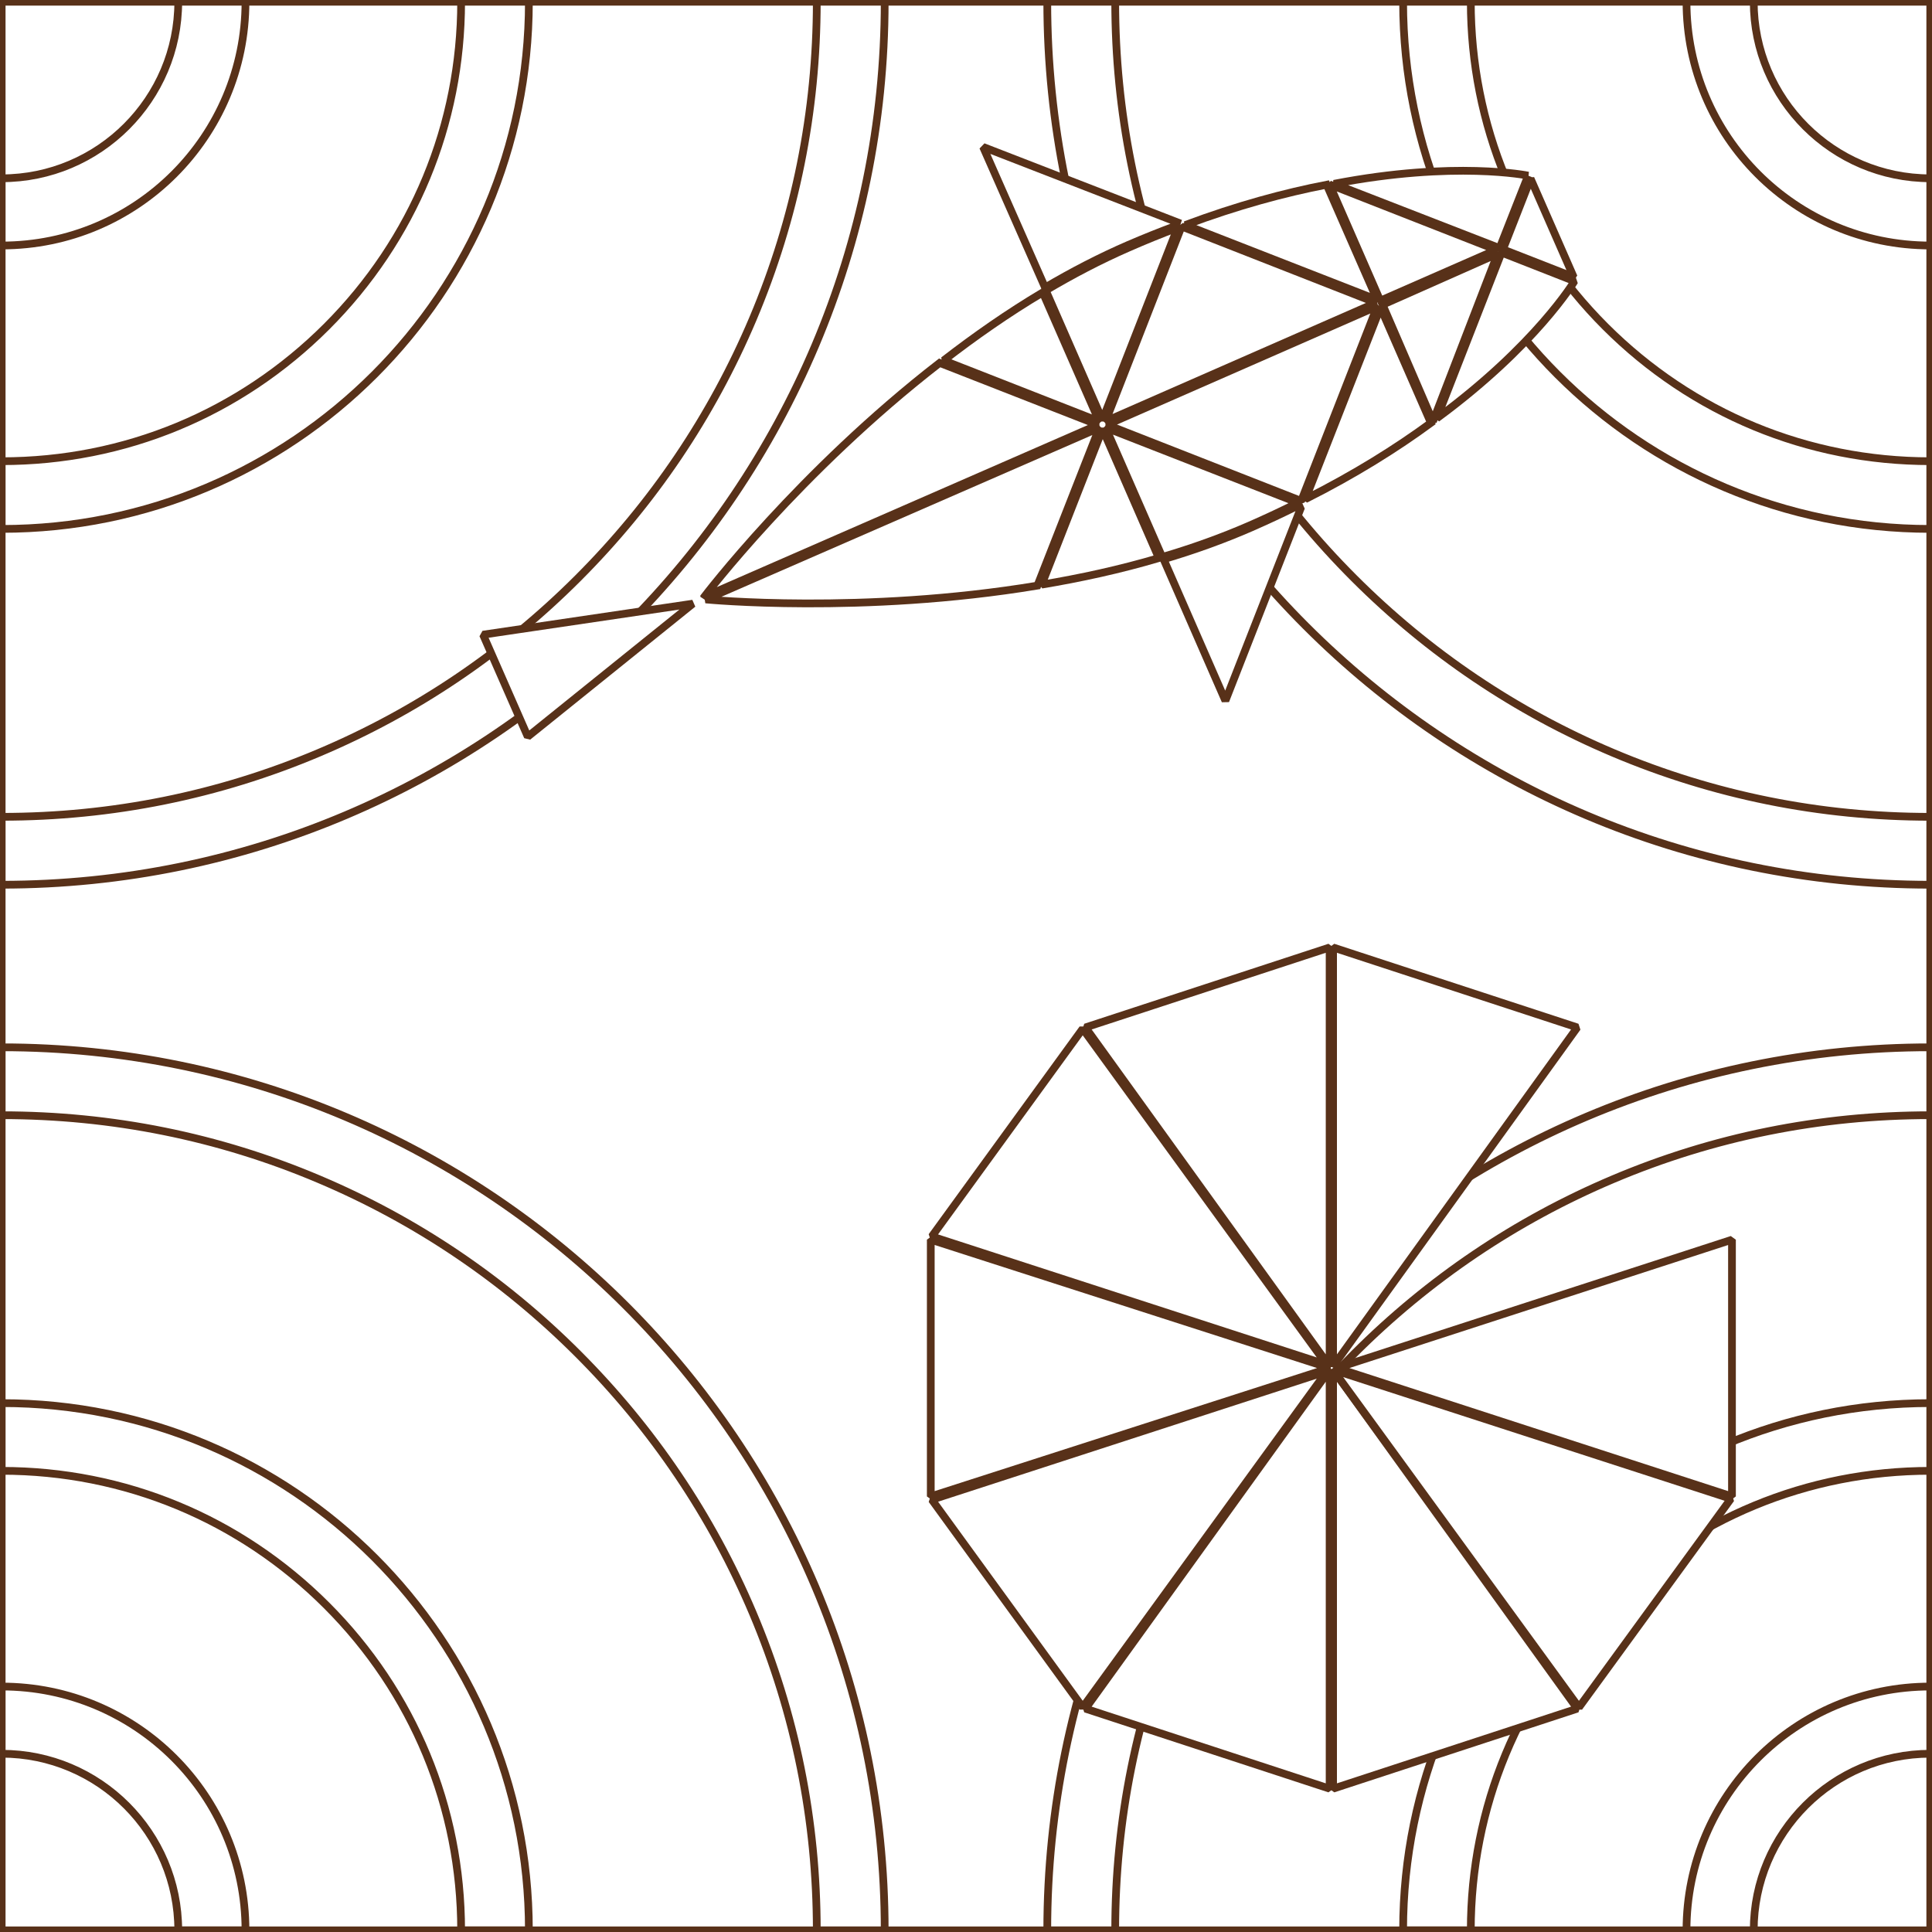 <?xml version="1.0" standalone="no"?><!DOCTYPE svg PUBLIC "-//W3C//DTD SVG 1.1//EN" "http://www.w3.org/Graphics/SVG/1.1/DTD/svg11.dtd"><svg width="100%" height="100%" viewBox="0 0 60 60" version="1.1" xmlns="http://www.w3.org/2000/svg" xmlns:xlink="http://www.w3.org/1999/xlink" xml:space="preserve" style="fill-rule:evenodd;clip-rule:evenodd;stroke-miterlimit:1.414;"><g><rect x="0" y="0" width="60" height="60" style="fill:#fff;fill-rule:nonzero;"/><rect x="0.052" y="0.055" width="59.894" height="59.893" style="fill:none;stroke-width:0.24px;stroke:#583119;"/><path d="M0.053,34.634c3.419,0 6.735,0.667 9.853,1.988c3.013,1.275 5.721,3.1 8.046,5.426c2.326,2.326 4.151,5.033 5.427,8.046c1.32,3.12 1.987,6.436 1.987,9.853l2.109,0c0,-15.144 -12.278,-27.422 -27.422,-27.422l0,2.109Z" style="fill:#fff;fill-rule:nonzero;stroke-width:0.24px;stroke:#583119;"/><path d="M0.053,45.678c3.812,0 7.394,1.485 10.09,4.18c2.695,2.695 4.178,6.278 4.178,10.088l2.104,0c0,-9.042 -7.331,-16.371 -16.372,-16.371l0,2.103Z" style="fill:#fff;fill-rule:nonzero;stroke-width:0.24px;stroke:#583119;"/><path d="M0.053,54.464c3.023,0 5.483,2.459 5.483,5.482l2.088,0c0,-4.181 -3.389,-7.569 -7.571,-7.569l0,2.087Z" style="fill:#fff;fill-rule:nonzero;stroke-width:0.24px;stroke:#583119;"/><path d="M0.053,25.367c3.419,0 6.735,-0.67 9.853,-1.989c3.013,-1.274 5.721,-3.099 8.046,-5.425c2.326,-2.326 4.151,-5.033 5.427,-8.046c1.32,-3.12 1.987,-6.436 1.987,-9.853l2.109,0c0,15.145 -12.278,27.422 -27.422,27.422l0,-2.109l0,0Z" style="fill:#fff;fill-rule:nonzero;stroke-width:0.24px;stroke:#583119;"/><path d="M0.053,14.323c3.812,0 7.394,-1.485 10.09,-4.18c2.695,-2.695 4.178,-6.279 4.178,-10.088l2.104,0c0,9.042 -7.331,16.371 -16.372,16.371l0,-2.103l0,0Z" style="fill:#fff;fill-rule:nonzero;stroke-width:0.24px;stroke:#583119;"/><path d="M0.053,5.537c3.023,0 5.483,-2.461 5.483,-5.483l2.088,0c0,4.182 -3.389,7.57 -7.571,7.57l0,-2.087l0,0Z" style="fill:#fff;fill-rule:nonzero;stroke-width:0.24px;stroke:#583119;"/><path d="M59.946,34.634c-3.418,0 -6.734,0.667 -9.853,1.988c-3.013,1.275 -5.72,3.1 -8.045,5.426c-2.326,2.326 -4.151,5.033 -5.427,8.046c-1.32,3.12 -1.987,6.436 -1.987,9.853l-2.11,0c0,-15.144 12.279,-27.422 27.422,-27.422l0,2.109Z" style="fill:#fff;fill-rule:nonzero;stroke-width:0.24px;stroke:#583119;"/><path d="M59.946,45.678c-3.811,0 -7.393,1.485 -10.089,4.18c-2.696,2.695 -4.18,6.278 -4.18,10.088l-2.102,0c0,-9.042 7.329,-16.371 16.371,-16.371l0,2.103Z" style="fill:#fff;fill-rule:nonzero;stroke-width:0.24px;stroke:#583119;"/><path d="M59.946,54.464c-3.023,0 -5.482,2.459 -5.482,5.482l-2.088,0c0,-4.181 3.389,-7.569 7.57,-7.569l0,2.087Z" style="fill:#fff;fill-rule:nonzero;stroke-width:0.24px;stroke:#583119;"/><path d="M59.946,25.367c-3.418,0 -6.734,-0.67 -9.853,-1.989c-3.013,-1.274 -5.72,-3.099 -8.045,-5.425c-2.326,-2.326 -4.151,-5.033 -5.427,-8.046c-1.32,-3.12 -1.987,-6.436 -1.987,-9.853l-2.11,0c0,15.145 12.279,27.422 27.422,27.422l0,-2.109Z" style="fill:#fff;fill-rule:nonzero;stroke-width:0.24px;stroke:#583119;"/><path d="M59.946,14.323c-3.811,0 -7.393,-1.485 -10.089,-4.18c-2.696,-2.695 -4.18,-6.279 -4.18,-10.088l-2.102,0c0,9.042 7.329,16.371 16.371,16.371l0,-2.103l0,0Z" style="fill:#fff;fill-rule:nonzero;stroke-width:0.24px;stroke:#583119;"/><path d="M59.946,5.537c-3.023,0 -5.482,-2.461 -5.482,-5.483l-2.088,0c0,4.182 3.389,7.57 7.57,7.57l0,-2.087Z" style="fill:#fff;fill-rule:nonzero;stroke-width:0.24px;stroke:#583119;"/><path d="M40.54,15.501l2.332,-5.951l1.566,3.583c-1.064,0.78 -2.356,1.593 -3.898,2.368Z" style="fill:#fff;fill-rule:nonzero;stroke-width:0.24px;stroke:#583119;"/><path d="M41.289,5.728l1.576,3.61l3.603,-1.579l-5.179,-2.031Z" style="fill:#fff;fill-rule:nonzero;stroke-width:0.24px;stroke:#583119;"/><path d="M36.695,7.034l-2.361,6.05l8.398,-3.682l-6.037,-2.368Z" style="fill:#fff;fill-rule:nonzero;stroke-width:0.24px;stroke:#583119;"/><path d="M29.305,11.194l4.832,1.894l-1.754,-4.006c-1.084,0.645 -2.115,1.367 -3.078,2.112l0,0Z" style="fill:#fff;fill-rule:nonzero;stroke-width:0.24px;stroke:#583119;"/><path d="M21.916,18.616l12.225,-5.331l-1.923,4.902c-5.439,0.902 -10.302,0.429 -10.302,0.429Z" style="fill:#fff;fill-rule:nonzero;stroke-width:0.24px;stroke:#583119;"/><path d="M38.804,16.321c-0.877,0.382 -1.788,0.706 -2.71,0.978l-1.756,-4.018l5.972,2.333c-0.478,0.242 -0.98,0.476 -1.506,0.707" style="fill:#fff;fill-rule:nonzero;"/><path d="M38.804,16.321c-0.877,0.382 -1.788,0.706 -2.71,0.978l-1.756,-4.018l5.972,2.333c-0.478,0.242 -0.98,0.476 -1.506,0.707Z" style="fill:none;stroke-width:0.24px;stroke:#583119;"/><path d="M48.896,8.732c0,0 -1.195,1.996 -4.275,4.26l2.011,-5.148l2.264,0.888Z" style="fill:#fff;fill-rule:nonzero;stroke-width:0.24px;stroke:#583119;"/><path d="M36.814,6.987l5.955,2.325l-1.568,-3.576c-1.297,0.251 -2.769,0.645 -4.387,1.251l0,0Z" style="fill:#fff;fill-rule:nonzero;stroke-width:0.24px;stroke:#583119;"/><path d="M21.87,18.535l12.228,-5.341l-4.916,-1.924c-4.359,3.376 -7.312,7.265 -7.312,7.265l0,0Z" style="fill:#fff;fill-rule:nonzero;stroke-width:0.24px;stroke:#583119;"/><path d="M35.031,7.699c-0.875,0.383 -1.728,0.831 -2.554,1.321l1.76,4.025l2.334,-5.973c-0.5,0.187 -1.014,0.396 -1.54,0.627" style="fill:#fff;fill-rule:nonzero;"/><path d="M35.031,7.699c-0.875,0.383 -1.728,0.831 -2.554,1.321l1.76,4.025l2.334,-5.973c-0.5,0.187 -1.014,0.396 -1.54,0.627l0,0Z" style="fill:none;stroke-width:0.24px;stroke:#583119;"/><path d="M47.458,5.454c0,0 -2.273,-0.472 -6.028,0.254l5.141,1.998l0.887,-2.252l0,0Z" style="fill:#fff;fill-rule:nonzero;stroke-width:0.24px;stroke:#583119;"/><path d="M44.502,13.09l-1.564,-3.626l3.573,-1.585l-2.009,5.211Z" style="fill:#fff;fill-rule:nonzero;stroke-width:0.24px;stroke:#583119;"/><path d="M40.41,15.557l-6.033,-2.366l8.396,-3.681l-2.363,6.047l0,0Z" style="fill:#fff;fill-rule:nonzero;stroke-width:0.24px;stroke:#583119;"/><path d="M32.35,18.156l1.891,-4.832l1.748,4.007c-1.209,0.358 -2.438,0.624 -3.639,0.825Z" style="fill:#fff;fill-rule:nonzero;stroke-width:0.24px;stroke:#583119;"/><path d="M48.873,8.605l-1.339,-3.056l-0.859,2.196l2.198,0.86Z" style="fill:#fff;fill-rule:nonzero;stroke-width:0.24px;stroke:#583119;"/><path d="M16.39,22.877l-1.389,-3.167l6.517,-0.963l-5.128,4.13Z" style="fill:#fff;fill-rule:nonzero;stroke-width:0.24px;stroke:#583119;"/><path d="M36.516,7.015c0.015,-0.038 0.032,-0.077 0.043,-0.113l-6.029,-2.339l1.926,4.367c0.835,-0.492 1.698,-0.94 2.582,-1.323c0.504,-0.217 0.997,-0.415 1.478,-0.592Z" style="fill:#fff;fill-rule:nonzero;stroke-width:0.24px;stroke:#583119;"/><path d="M40.295,15.71c0.039,0.014 0.073,0.028 0.113,0.043l-2.352,6.008l-1.92,-4.394c0.926,-0.274 1.841,-0.601 2.722,-0.985c0.501,-0.22 0.979,-0.443 1.437,-0.672Z" style="fill:#fff;fill-rule:nonzero;stroke-width:0.24px;stroke:#583119;"/><path d="M41.293,42.539l-7.584,10.525l7.584,2.485l0,-13.01Z" style="fill:#fff;fill-rule:nonzero;stroke-width:0.24px;stroke:#583119;"/><path d="M28.939,46.574l4.686,6.449l7.582,-10.436l-12.268,3.987l0,0Z" style="fill:#fff;fill-rule:nonzero;stroke-width:0.24px;stroke:#583119;"/><path d="M41.293,42.486l-12.387,-3.987l0,7.974l12.387,-3.987Z" style="fill:#fff;fill-rule:nonzero;stroke-width:0.24px;stroke:#583119;"/><path d="M41.4,42.539l0,13.01l7.584,-2.485l-7.584,-10.525Z" style="fill:#fff;fill-rule:nonzero;stroke-width:0.24px;stroke:#583119;"/><path d="M41.4,42.539l7.635,10.485l4.719,-6.479l-12.354,-4.006Z" style="fill:#fff;fill-rule:nonzero;stroke-width:0.24px;stroke:#583119;"/><path d="M33.625,31.949l-4.687,6.45l12.268,3.985l-7.581,-10.435Z" style="fill:#fff;fill-rule:nonzero;stroke-width:0.24px;stroke:#583119;"/><path d="M41.293,29.424l-7.584,2.484l7.584,10.524l0,-13.008l0,0Z" style="fill:#fff;fill-rule:nonzero;stroke-width:0.24px;stroke:#583119;"/><path d="M41.519,42.486l12.269,3.987l0,-7.973l-12.269,3.986Z" style="fill:#fff;fill-rule:nonzero;stroke-width:0.24px;stroke:#583119;"/><path d="M41.4,29.424l0,13.008l7.584,-10.524l-7.584,-2.484Z" style="fill:#fff;fill-rule:nonzero;stroke-width:0.24px;stroke:#583119;"/></g></svg>